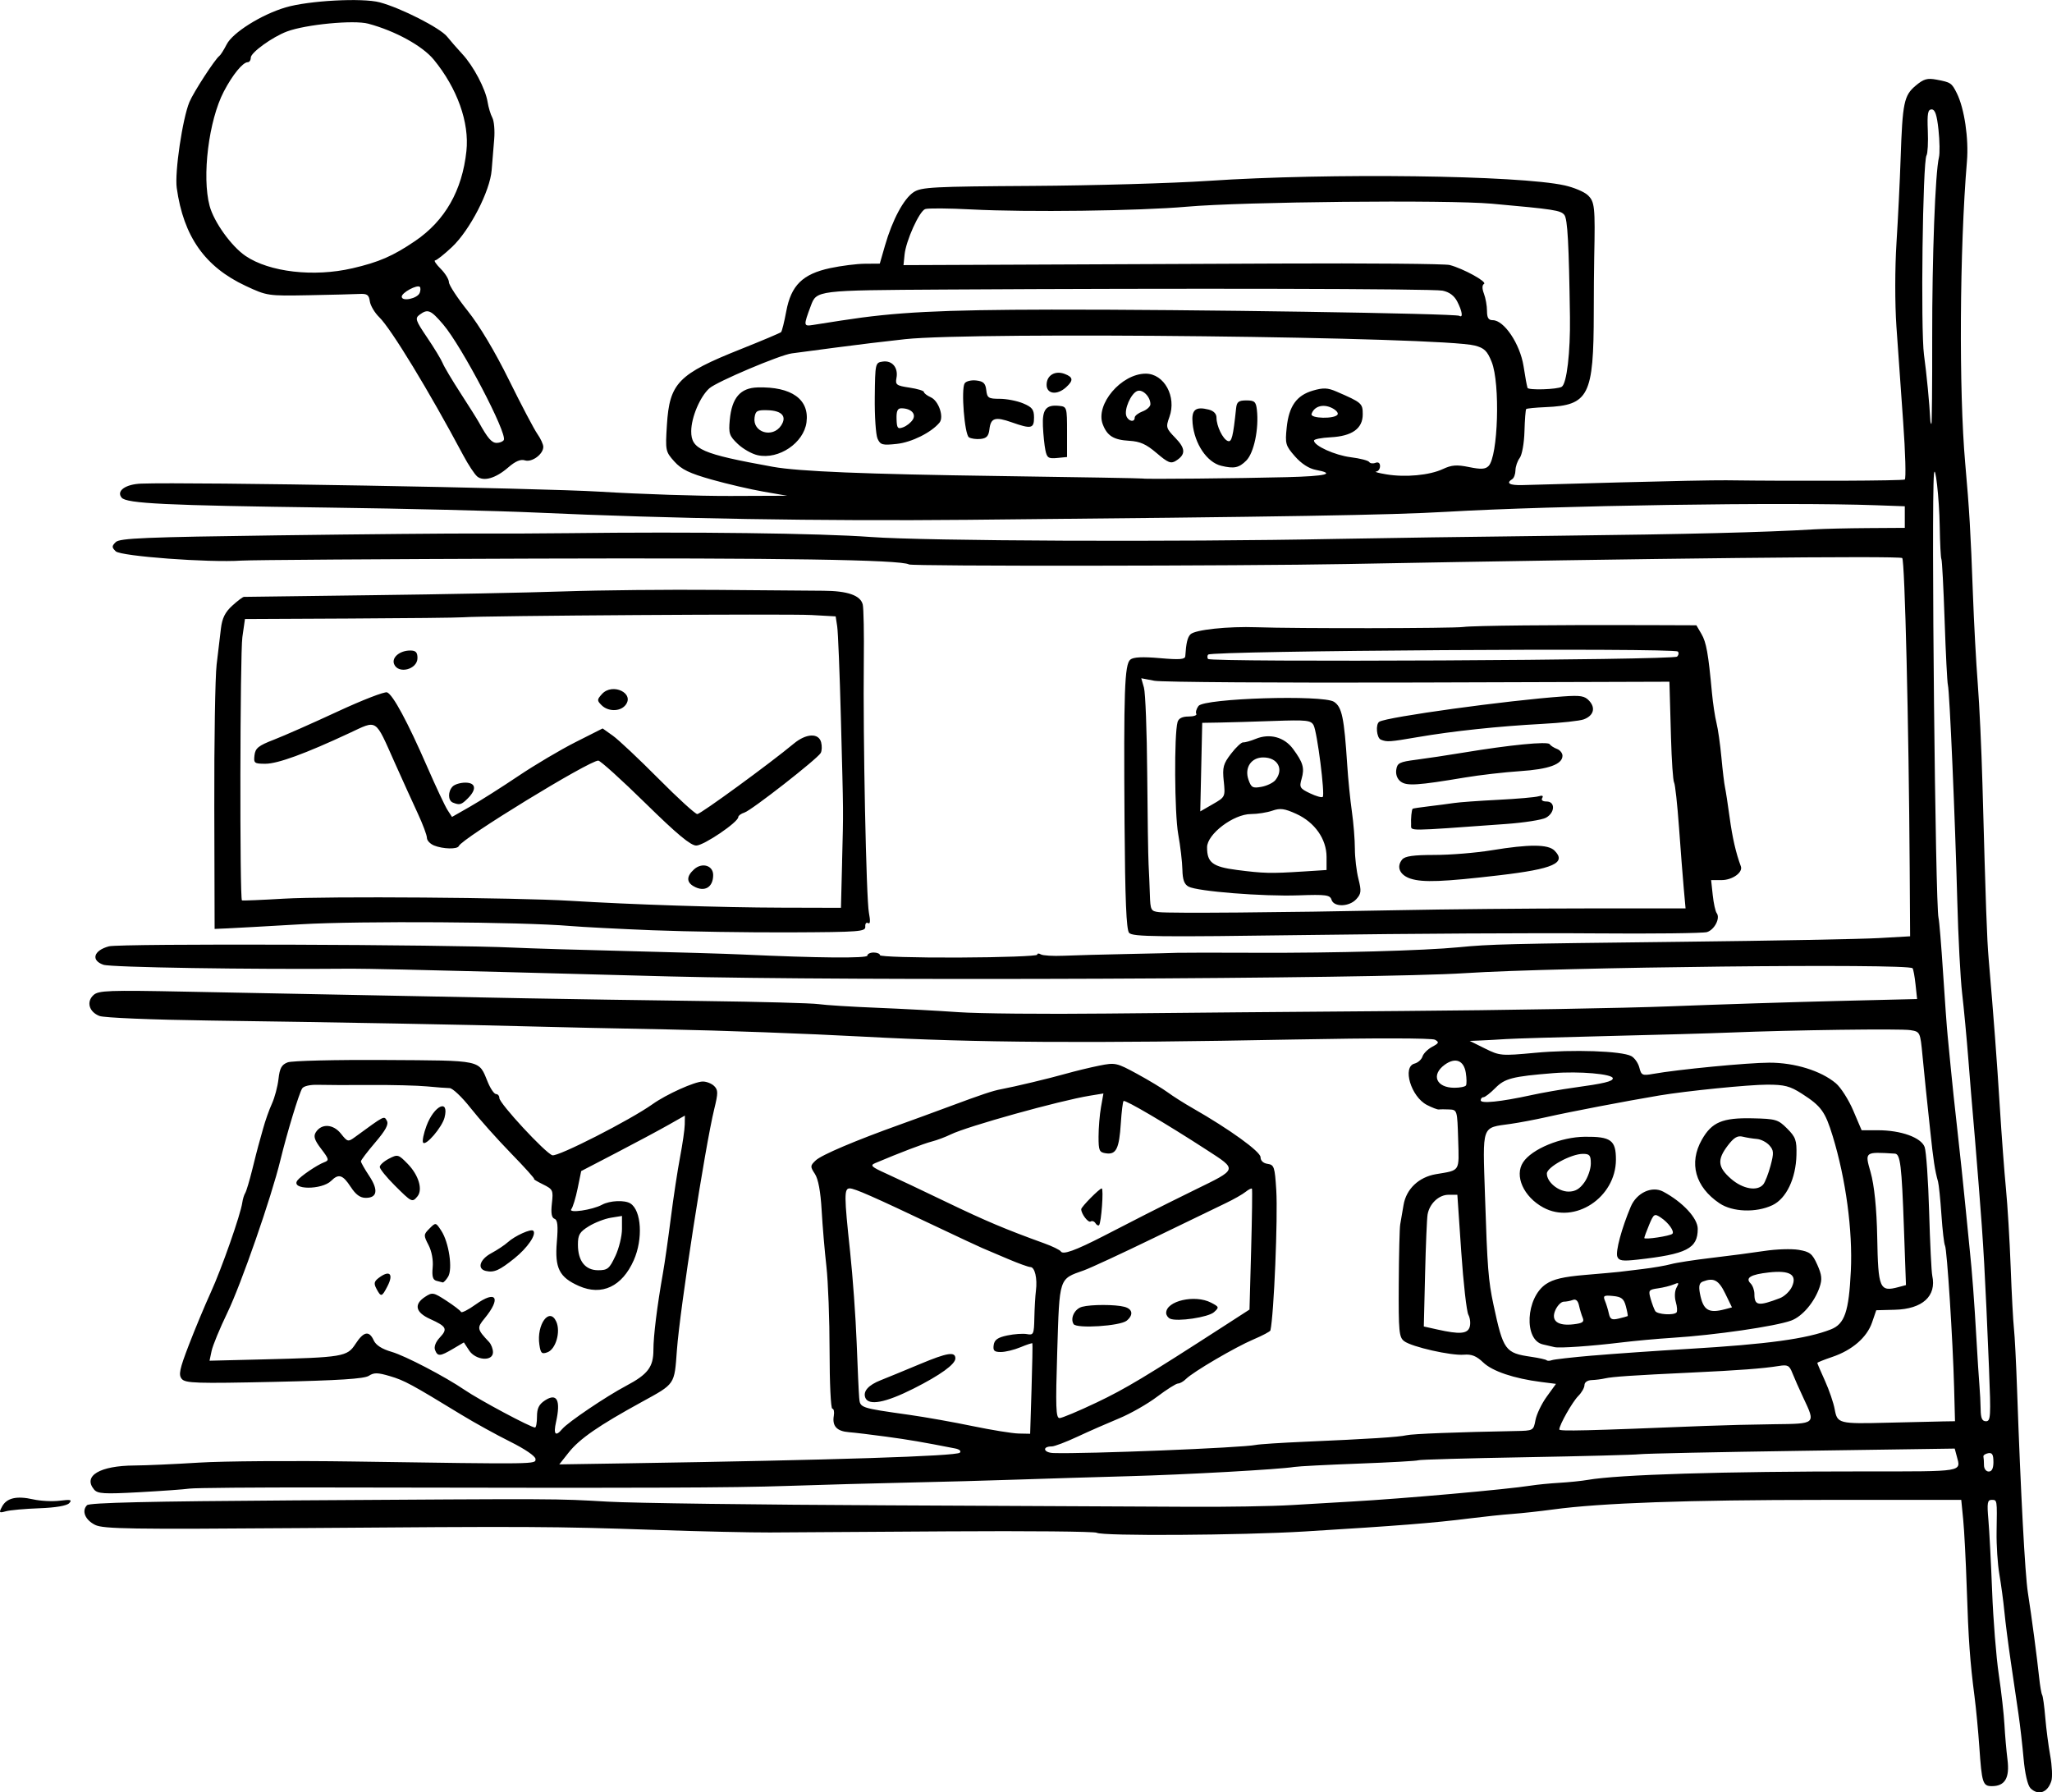 <?xml version="1.0" encoding="UTF-8" standalone="no"?>
<!-- Created with Inkscape (http://www.inkscape.org/) -->

<svg
   width="115.068mm"
   height="100.492mm"
   viewBox="0 0 115.068 100.492"
   version="1.1"
   id="svg859"
   inkscape:version="1.2.1 (9c6d41e, 2022-07-14)"
   sodipodi:docname="mem_right.svg"
   xmlns:inkscape="http://www.inkscape.org/namespaces/inkscape"
   xmlns:sodipodi="http://sodipodi.sourceforge.net/DTD/sodipodi-0.dtd"
   xmlns="http://www.w3.org/2000/svg"
   xmlns:svg="http://www.w3.org/2000/svg">
  <sodipodi:namedview
     id="namedview861"
     pagecolor="#505050"
     bordercolor="#ffffff"
     borderopacity="1"
     inkscape:showpageshadow="0"
     inkscape:pageopacity="0"
     inkscape:pagecheckerboard="1"
     inkscape:deskcolor="#505050"
     inkscape:document-units="mm"
     showgrid="false"
     inkscape:zoom="0.2102413"
     inkscape:cx="-461.37462"
     inkscape:cy="190.25757"
     inkscape:window-width="1440"
     inkscape:window-height="456"
     inkscape:window-x="0"
     inkscape:window-y="0"
     inkscape:window-maximized="0"
     inkscape:current-layer="layer1" />
  <defs
     id="defs856" />
  <g
     inkscape:label="Calque 1"
     inkscape:groupmode="layer"
     id="layer1"
     transform="translate(-46.919,-98.254)">
    <path
       style="fill:#000000;stroke-width:1"
       d="m 160.769,198.503 c -0.148,-0.148 -0.302,-0.82 -0.374,-1.632 -0.067,-0.759 -0.198,-1.896 -0.29,-2.526 -0.092,-0.631 -0.284,-1.94 -0.427,-2.91 -0.143,-0.97 -0.306,-2.24 -0.362,-2.822 -0.056,-0.582 -0.183,-1.522 -0.281,-2.089 -0.098,-0.567 -0.168,-1.639 -0.155,-2.381 0.031,-1.821 0.036,-1.791 -0.28,-1.791 -0.235,0 -0.263,0.174 -0.181,1.102 0.054,0.606 0.148,2.412 0.21,4.012 0.061,1.6 0.229,3.704 0.373,4.674 0.144,0.97 0.287,2.238 0.318,2.817 0.031,0.579 0.108,1.462 0.171,1.962 0.128,1.027 -0.142,1.484 -0.877,1.484 -0.509,0 -0.564,-0.172 -0.703,-2.205 -0.06,-0.873 -0.181,-2.143 -0.269,-2.822 -0.253,-1.956 -0.34,-3.161 -0.436,-6.085 -0.05,-1.504 -0.139,-3.23 -0.199,-3.836 l -0.109,-1.102 h -7.758 c -7.565,0 -12.451,0.173 -15.131,0.537 -0.728,0.099 -1.759,0.211 -2.293,0.251 -0.534,0.039 -1.605,0.152 -2.381,0.25 -2.01,0.255 -4.035,0.415 -9.26,0.733 -3.57,0.217 -11.345,0.265 -11.657,0.072 -0.117,-0.072 -3.872,-0.108 -8.344,-0.079 -4.473,0.028 -8.966,0.057 -9.984,0.063 -1.019,0.006 -3.916,-0.059 -6.438,-0.145 -5.732,-0.195 -6.899,-0.201 -20.108,-0.1 -9.241,0.071 -10.834,0.046 -11.287,-0.178 -0.565,-0.279 -0.775,-0.789 -0.457,-1.108 0.138,-0.138 3.54,-0.217 11.526,-0.268 15.243,-0.097 14.683,-0.1 17.68,0.071 1.455,0.083 8.52,0.175 15.699,0.206 7.179,0.03 14.759,0.067 16.845,0.081 2.086,0.014 4.705,-0.029 5.821,-0.097 1.116,-0.068 2.624,-0.156 3.351,-0.197 2.877,-0.161 8.702,-0.68 10.054,-0.895 0.34,-0.054 1.054,-0.124 1.587,-0.155 0.534,-0.031 1.248,-0.104 1.587,-0.163 1.734,-0.3 7.563,-0.478 15.566,-0.476 5.579,0.002 5.368,0.037 5.129,-0.855 l -0.114,-0.425 -8.571,0.125 c -4.714,0.069 -8.809,0.155 -9.1,0.191 -0.291,0.036 -3.177,0.112 -6.414,0.169 -3.237,0.057 -5.935,0.133 -5.997,0.17 -0.062,0.037 -1.563,0.121 -3.335,0.187 -1.773,0.066 -3.4,0.15 -3.616,0.187 -0.796,0.136 -6.133,0.435 -9.301,0.52 -1.795,0.049 -4.573,0.133 -6.174,0.188 -1.601,0.055 -4.379,0.131 -6.174,0.169 -1.795,0.038 -4.839,0.122 -6.765,0.187 -3.248,0.109 -7.347,0.122 -25.956,0.087 -3.881,-0.007 -7.294,0.022 -7.585,0.064 -0.291,0.043 -1.562,0.134 -2.825,0.203 -1.982,0.108 -2.328,0.087 -2.528,-0.155 -0.633,-0.763 0.329,-1.333 2.267,-1.344 0.631,-0.003 2.258,-0.076 3.616,-0.161 1.358,-0.085 5.248,-0.113 8.643,-0.063 10.475,0.155 10.231,0.159 10.231,-0.14 0,-0.155 -0.589,-0.558 -1.417,-0.97 -0.779,-0.388 -2.01,-1.067 -2.734,-1.509 -2.826,-1.724 -3.199,-1.926 -4.008,-2.166 -0.691,-0.205 -0.898,-0.208 -1.189,-0.019 -0.257,0.168 -1.693,0.259 -5.307,0.339 -4.358,0.096 -4.981,0.076 -5.182,-0.166 -0.191,-0.23 -0.125,-0.543 0.399,-1.905 0.345,-0.897 0.899,-2.225 1.232,-2.953 0.604,-1.32 1.67,-4.359 1.763,-5.027 0.027,-0.194 0.101,-0.436 0.165,-0.537 0.063,-0.101 0.242,-0.697 0.396,-1.323 0.155,-0.626 0.305,-1.218 0.335,-1.315 0.03,-0.097 0.151,-0.534 0.27,-0.97 0.119,-0.437 0.342,-1.068 0.497,-1.404 0.154,-0.336 0.319,-0.957 0.367,-1.381 0.069,-0.612 0.175,-0.804 0.516,-0.934 0.236,-0.09 2.686,-0.149 5.444,-0.132 5.553,0.034 5.253,-0.03 5.781,1.249 0.15,0.364 0.357,0.661 0.459,0.661 0.102,0 0.185,0.1 0.185,0.223 0,0.302 2.576,3.083 2.972,3.209 0.306,0.097 4.37,-1.976 5.62,-2.866 0.776,-0.553 2.361,-1.267 2.816,-1.269 0.211,-8.8e-4 0.499,0.113 0.64,0.254 0.223,0.223 0.223,0.389 0.005,1.279 -0.52,2.12 -1.927,11.203 -2.097,13.534 -0.142,1.95 -0.085,1.866 -1.969,2.899 -2.423,1.328 -3.491,2.067 -4.1,2.836 l -0.526,0.665 3.831,-0.06 c 11.48,-0.18 18.432,-0.402 18.629,-0.596 0.092,-0.09 -0.019,-0.19 -0.265,-0.238 -1.869,-0.365 -2.55,-0.482 -3.862,-0.661 -0.825,-0.112 -1.767,-0.226 -2.095,-0.251 -0.676,-0.053 -0.943,-0.344 -0.844,-0.921 0.037,-0.218 -5.3e-4,-0.397 -0.084,-0.397 -0.084,0 -0.153,-1.449 -0.153,-3.219 -8.8e-4,-1.77 -0.081,-3.912 -0.178,-4.759 -0.097,-0.847 -0.217,-2.262 -0.267,-3.144 -0.06,-1.055 -0.189,-1.754 -0.379,-2.043 -0.27,-0.412 -0.267,-0.459 0.048,-0.757 0.326,-0.307 2.21,-1.108 4.746,-2.016 0.679,-0.243 1.909,-0.693 2.734,-1 1.813,-0.675 2.446,-0.887 2.91,-0.973 0.771,-0.144 2.698,-0.604 3.616,-0.864 0.534,-0.151 1.387,-0.358 1.897,-0.46 0.893,-0.179 0.97,-0.162 2.117,0.462 0.654,0.356 1.428,0.823 1.719,1.038 0.291,0.215 0.926,0.618 1.411,0.894 2.052,1.172 3.792,2.429 3.792,2.739 0,0.197 0.152,0.341 0.397,0.376 0.365,0.052 0.404,0.17 0.485,1.467 0.096,1.535 -0.132,7.01 -0.328,7.872 -0.014,0.061 -0.442,0.288 -0.951,0.504 -1.024,0.435 -3.385,1.819 -3.783,2.217 -0.14,0.14 -0.341,0.255 -0.447,0.255 -0.106,0 -0.633,0.333 -1.173,0.741 -0.54,0.407 -1.499,0.954 -2.133,1.215 -0.633,0.261 -1.681,0.721 -2.327,1.023 -0.646,0.302 -1.296,0.549 -1.445,0.549 -0.562,0 -0.471,0.353 0.096,0.371 1.825,0.058 10.584,-0.293 11.343,-0.455 0.194,-0.041 1.424,-0.121 2.734,-0.178 3.594,-0.155 5.305,-0.264 5.715,-0.364 0.322,-0.079 2.855,-0.177 6.128,-0.237 0.986,-0.018 0.996,-0.024 1.107,-0.615 0.062,-0.328 0.345,-0.919 0.631,-1.313 l 0.519,-0.716 -0.832,-0.106 c -1.525,-0.194 -2.734,-0.602 -3.249,-1.095 -0.378,-0.362 -0.652,-0.472 -1.081,-0.435 -0.72,0.062 -2.921,-0.436 -3.35,-0.758 -0.29,-0.218 -0.32,-0.531 -0.305,-3.223 0.009,-1.64 0.046,-3.135 0.081,-3.322 0.035,-0.188 0.119,-0.677 0.187,-1.088 0.149,-0.898 0.853,-1.568 1.819,-1.731 1.375,-0.232 1.299,-0.112 1.244,-1.947 -0.049,-1.639 -0.055,-1.661 -0.495,-1.682 -0.245,-0.011 -0.507,-0.011 -0.583,0.002 -0.076,0.013 -0.38,-0.102 -0.675,-0.255 -0.893,-0.462 -1.392,-2.136 -0.692,-2.319 0.191,-0.05 0.391,-0.228 0.444,-0.396 0.053,-0.168 0.297,-0.413 0.542,-0.543 0.383,-0.205 0.405,-0.26 0.16,-0.398 -0.169,-0.095 -3.387,-0.1 -7.9,-0.013 -11.57,0.223 -17.807,0.182 -24.107,-0.158 -3.153,-0.17 -8.114,-0.353 -11.024,-0.407 -2.91,-0.054 -6.324,-0.128 -7.585,-0.165 -3.185,-0.092 -11.262,-0.241 -18.08,-0.333 -3.242,-0.044 -5.933,-0.155 -6.194,-0.256 -0.587,-0.227 -0.749,-0.799 -0.332,-1.176 0.28,-0.253 0.857,-0.274 5.14,-0.188 5.713,0.115 13.239,0.262 19.113,0.373 2.328,0.044 6.813,0.113 9.966,0.153 3.153,0.04 6.05,0.118 6.438,0.174 0.388,0.056 1.856,0.148 3.263,0.204 1.407,0.057 3.47,0.168 4.586,0.247 1.116,0.079 4.846,0.114 8.29,0.077 3.444,-0.036 10.905,-0.101 16.581,-0.143 5.675,-0.042 12.462,-0.161 15.081,-0.264 2.619,-0.103 6.796,-0.236 9.281,-0.297 l 4.518,-0.11 -0.088,-0.819 c -0.048,-0.45 -0.124,-0.858 -0.167,-0.907 -0.251,-0.279 -19.913,-0.064 -25.097,0.275 -4.945,0.323 -34.615,0.445 -44.626,0.183 -1.31,-0.034 -5.596,-0.148 -9.525,-0.253 -3.929,-0.105 -7.66,-0.186 -8.29,-0.181 -5.687,0.051 -13.491,-0.073 -13.913,-0.22 -0.714,-0.249 -0.549,-0.803 0.309,-1.033 0.611,-0.165 18.971,-0.106 22.688,0.072 0.873,0.042 3.77,0.13 6.438,0.195 2.668,0.065 5.525,0.15 6.35,0.189 4.279,0.199 7.056,0.224 7.056,0.064 0,-0.095 0.159,-0.173 0.353,-0.173 0.194,0 0.353,0.068 0.353,0.15 0,0.083 1.984,0.142 4.409,0.132 2.425,-0.01 4.41,-0.082 4.41,-0.16 1.8e-4,-0.079 0.091,-0.087 0.201,-0.018 0.111,0.068 0.686,0.103 1.279,0.077 0.593,-0.026 2.189,-0.07 3.547,-0.097 1.358,-0.027 2.628,-0.058 2.822,-0.068 0.194,-0.01 2.218,-0.011 4.498,-0.002 4.344,0.017 9.344,-0.12 11.289,-0.309 1.779,-0.173 2.639,-0.194 12.524,-0.307 5.093,-0.058 10.054,-0.151 11.024,-0.207 l 1.764,-0.1 -0.024,-3.823 c -0.051,-8.041 -0.273,-17.235 -0.419,-17.385 -0.133,-0.137 -14.088,0.013 -31.13,0.334 -6.013,0.113 -24.394,0.131 -24.568,0.023 -0.426,-0.263 -7.277,-0.371 -20.941,-0.328 -8.537,0.027 -15.959,0.077 -16.492,0.113 -1.835,0.123 -6.768,-0.243 -7.049,-0.522 -0.227,-0.225 -0.227,-0.288 0.002,-0.516 0.219,-0.219 1.657,-0.279 9.078,-0.378 4.85,-0.065 9.889,-0.111 11.199,-0.103 1.31,0.008 3.612,-9e-5 5.115,-0.019 6.897,-0.086 14.112,0.005 16.933,0.213 3.11,0.229 17.057,0.288 26.106,0.109 2.377,-0.047 7.973,-0.127 12.435,-0.178 7.303,-0.084 11.563,-0.19 14.376,-0.358 0.534,-0.032 1.895,-0.064 3.025,-0.071 l 2.055,-0.013 v -0.605 -0.605 l -1.614,-0.058 c -5.103,-0.182 -17.991,0.015 -24.104,0.369 -3.143,0.182 -8.88,0.278 -26.811,0.448 -8.263,0.078 -16.666,-0.063 -24.253,-0.407 -2.134,-0.097 -7.373,-0.223 -11.642,-0.279 -9.108,-0.121 -11.295,-0.226 -11.569,-0.557 -0.312,-0.375 0.216,-0.754 1.097,-0.786 2.717,-0.1 22.316,0.244 25.73,0.452 2.28,0.139 5.574,0.247 7.32,0.24 l 3.175,-0.012 -1.323,-0.229 c -0.728,-0.126 -2.037,-0.431 -2.91,-0.677 -1.254,-0.354 -1.694,-0.568 -2.096,-1.016 -0.494,-0.552 -0.506,-0.608 -0.416,-2.043 0.147,-2.361 0.631,-2.857 4.156,-4.261 1.186,-0.473 2.198,-0.9 2.247,-0.949 0.049,-0.049 0.18,-0.574 0.29,-1.166 0.271,-1.455 0.917,-2.091 2.46,-2.422 0.616,-0.132 1.494,-0.243 1.952,-0.246 l 0.833,-0.006 0.292,-1.014 c 0.415,-1.442 1.054,-2.633 1.608,-2.995 0.429,-0.281 1.081,-0.315 6.657,-0.349 3.4,-0.02 7.848,-0.148 9.886,-0.284 6.758,-0.452 17.417,-0.315 19.969,0.257 0.508,0.114 1.085,0.356 1.281,0.539 0.399,0.371 0.428,0.648 0.369,3.494 -0.013,0.631 -0.024,2.02 -0.025,3.087 -0.004,4.677 -0.274,5.21 -2.694,5.311 -0.567,0.024 -1.06,0.072 -1.095,0.108 -0.035,0.035 -0.079,0.597 -0.097,1.249 -0.018,0.66 -0.136,1.32 -0.266,1.492 -0.128,0.169 -0.236,0.481 -0.239,0.694 -0.003,0.213 -0.085,0.436 -0.182,0.495 -0.367,0.227 -0.151,0.352 0.573,0.333 0.412,-0.011 2.893,-0.079 5.512,-0.152 2.619,-0.072 5.278,-0.125 5.909,-0.117 4.091,0.053 9.905,0.028 10.019,-0.043 0.075,-0.046 0.035,-1.499 -0.09,-3.228 -0.124,-1.729 -0.295,-4.143 -0.379,-5.364 -0.087,-1.265 -0.085,-3.275 0.004,-4.674 0.086,-1.35 0.191,-3.486 0.233,-4.747 0.105,-3.117 0.188,-3.519 0.84,-4.068 0.451,-0.38 0.652,-0.438 1.174,-0.34 0.797,0.149 0.85,0.185 1.136,0.759 0.424,0.849 0.675,2.543 0.568,3.825 -0.412,4.899 -0.457,12.89 -0.096,16.933 0.231,2.589 0.306,3.865 0.431,7.32 0.058,1.601 0.18,3.863 0.272,5.027 0.092,1.164 0.21,3.704 0.263,5.644 0.19,6.926 0.251,8.658 0.348,9.79 0.287,3.354 0.462,5.669 0.625,8.29 0.1,1.601 0.254,3.664 0.344,4.586 0.09,0.922 0.21,2.906 0.266,4.41 0.056,1.504 0.139,3.052 0.183,3.44 0.044,0.388 0.124,1.936 0.176,3.44 0.204,5.81 0.445,10.338 0.605,11.365 0.211,1.35 0.513,3.631 0.631,4.753 0.05,0.473 0.126,0.918 0.17,0.989 0.044,0.071 0.122,0.637 0.174,1.257 0.052,0.62 0.177,1.588 0.279,2.15 0.102,0.562 0.13,1.197 0.064,1.411 -0.207,0.664 -0.739,0.845 -1.182,0.402 z m -2.067,-18.282 c 0,-0.413 -0.071,-0.528 -0.296,-0.485 -0.163,0.031 -0.282,0.117 -0.265,0.189 0.017,0.073 0.032,0.291 0.032,0.485 0,0.196 0.118,0.353 0.265,0.353 0.178,0 0.265,-0.178 0.265,-0.542 z m -80.251,-1.847 c 0.309,-0.372 2.462,-1.827 3.577,-2.416 1.22,-0.645 1.532,-1.055 1.532,-2.016 0,-0.786 0.207,-2.454 0.536,-4.316 0.097,-0.547 0.295,-1.936 0.441,-3.087 0.146,-1.151 0.38,-2.688 0.519,-3.415 0.139,-0.728 0.257,-1.547 0.261,-1.821 l 0.007,-0.498 -0.926,0.525 c -0.509,0.289 -1.817,0.989 -2.907,1.556 l -1.981,1.03 -0.199,0.971 c -0.109,0.534 -0.269,1.057 -0.354,1.163 -0.2,0.248 1.176,0.05 1.725,-0.248 0.433,-0.235 1.271,-0.272 1.588,-0.07 0.62,0.394 0.715,1.991 0.189,3.181 -0.653,1.477 -1.791,2.013 -3.073,1.447 -1.106,-0.488 -1.365,-1.002 -1.242,-2.466 0.077,-0.916 0.045,-1.235 -0.131,-1.302 -0.164,-0.063 -0.207,-0.32 -0.146,-0.865 0.083,-0.738 0.059,-0.79 -0.505,-1.068 -0.326,-0.161 -0.546,-0.294 -0.49,-0.296 0.057,-0.002 -0.527,-0.651 -1.298,-1.443 -0.77,-0.791 -1.792,-1.937 -2.271,-2.546 -0.479,-0.609 -1.006,-1.109 -1.172,-1.11 -0.166,-0.001 -0.738,-0.045 -1.272,-0.096 -0.534,-0.051 -1.962,-0.087 -3.175,-0.079 -1.213,0.008 -2.536,0.004 -2.94,-0.009 -0.431,-0.014 -0.795,0.069 -0.88,0.202 -0.178,0.279 -0.845,2.475 -1.221,4.019 -0.51,2.096 -2.196,6.945 -2.973,8.555 -0.422,0.873 -0.82,1.836 -0.884,2.14 l -0.117,0.553 2.964,-0.073 c 4.525,-0.112 4.756,-0.151 5.22,-0.867 0.456,-0.704 0.766,-0.765 1.023,-0.2 0.123,0.27 0.462,0.486 1.01,0.645 0.752,0.217 3.001,1.391 4.089,2.134 0.835,0.57 3.713,2.107 3.946,2.107 0.061,0 0.11,-0.276 0.11,-0.613 0,-0.462 0.11,-0.686 0.446,-0.906 0.676,-0.443 0.896,-0.013 0.622,1.21 -0.157,0.698 -0.027,0.842 0.349,0.389 z m -5.228,-4.406 -0.292,-0.445 -0.605,0.357 c -0.733,0.433 -0.867,0.441 -1.012,0.065 -0.068,-0.177 0.036,-0.45 0.264,-0.692 0.457,-0.486 0.385,-0.625 -0.534,-1.04 -0.827,-0.373 -0.931,-0.824 -0.287,-1.246 0.404,-0.265 0.469,-0.253 1.191,0.216 0.42,0.273 0.79,0.556 0.822,0.629 0.032,0.073 0.403,-0.114 0.823,-0.416 1.159,-0.832 1.449,-0.37 0.494,0.788 -0.433,0.525 -0.419,0.6 0.256,1.315 0.121,0.129 0.22,0.387 0.22,0.574 0,0.537 -0.971,0.462 -1.342,-0.105 z m 3.942,-0.316 c -0.167,-1.137 0.563,-2.137 0.947,-1.296 0.257,0.565 -0.024,1.545 -0.492,1.719 -0.321,0.119 -0.383,0.061 -0.454,-0.422 z m -9.134,-3.134 c -0.16,-0.298 -0.136,-0.413 0.126,-0.612 0.611,-0.463 0.851,-0.231 0.487,0.472 -0.313,0.605 -0.359,0.615 -0.614,0.14 z m 3.355,-0.452 c -0.197,-0.053 -0.251,-0.254 -0.204,-0.75 0.039,-0.407 -0.054,-0.907 -0.233,-1.252 -0.285,-0.55 -0.282,-0.59 0.054,-0.926 0.351,-0.351 0.352,-0.35 0.662,0.123 0.43,0.657 0.65,2.15 0.38,2.582 -0.116,0.185 -0.251,0.328 -0.3,0.317 -0.049,-0.011 -0.211,-0.053 -0.359,-0.093 z m 2.782,-0.549 c -0.51,-0.113 -0.349,-0.646 0.301,-0.996 0.335,-0.18 0.752,-0.457 0.926,-0.615 0.399,-0.361 1.302,-0.769 1.427,-0.644 0.198,0.198 -0.318,0.955 -1.051,1.544 -0.847,0.68 -1.145,0.813 -1.602,0.711 z m -5.115,-4.796 c -0.461,-0.46 -0.838,-0.926 -0.838,-1.035 0,-0.11 0.231,-0.318 0.512,-0.464 0.493,-0.255 0.532,-0.245 1.05,0.285 0.619,0.633 0.864,1.45 0.549,1.83 -0.29,0.35 -0.319,0.336 -1.273,-0.616 z m -2.468,0.082 c -0.441,-0.68 -0.678,-0.755 -1.09,-0.344 -0.526,0.526 -2.279,0.513 -1.903,-0.013 0.169,-0.236 1.109,-0.876 1.502,-1.022 0.293,-0.109 0.279,-0.171 -0.165,-0.754 -0.375,-0.491 -0.443,-0.701 -0.301,-0.928 0.316,-0.504 0.974,-0.47 1.406,0.072 0.376,0.472 0.402,0.478 0.8,0.188 1.679,-1.225 1.618,-1.194 1.779,-0.907 0.112,0.2 -0.064,0.527 -0.651,1.215 -0.442,0.518 -0.804,0.994 -0.804,1.059 0,0.064 0.208,0.431 0.462,0.814 0.526,0.794 0.458,1.235 -0.19,1.235 -0.314,0 -0.562,-0.18 -0.843,-0.615 z m 4.058,-2.487 c -0.054,-0.089 0.033,-0.51 0.192,-0.936 0.43,-1.149 1.283,-1.542 1.013,-0.466 -0.137,0.545 -1.068,1.629 -1.205,1.403 z m 34.121,13.818 c 0.043,-1.382 0.064,-2.534 0.047,-2.56 -0.017,-0.025 -0.318,0.074 -0.669,0.22 -0.351,0.147 -0.845,0.267 -1.098,0.267 -0.373,0 -0.448,-0.073 -0.403,-0.39 0.043,-0.296 0.226,-0.425 0.762,-0.538 0.388,-0.082 0.884,-0.116 1.102,-0.076 0.371,0.068 0.398,0.009 0.417,-0.917 0.011,-0.544 0.051,-1.228 0.088,-1.519 0.088,-0.683 -0.062,-1.323 -0.31,-1.323 -0.107,0 -0.681,-0.207 -1.275,-0.461 -0.594,-0.253 -1.239,-0.527 -1.433,-0.609 -0.194,-0.082 -1.385,-0.638 -2.646,-1.237 -3.475,-1.65 -4.507,-2.104 -4.779,-2.104 -0.317,0 -0.315,0.399 0.023,3.553 0.149,1.393 0.314,3.683 0.367,5.09 0.053,1.407 0.116,2.794 0.141,3.082 0.051,0.588 0.014,0.576 2.837,0.976 0.873,0.124 2.461,0.406 3.528,0.628 1.067,0.221 2.229,0.409 2.582,0.416 l 0.641,0.013 z m -9.323,0.483 c -0.136,-0.354 0.175,-0.704 0.869,-0.976 0.312,-0.122 1.304,-0.531 2.205,-0.907 1.526,-0.638 1.978,-0.71 1.978,-0.315 0,0.327 -0.84,0.934 -2.334,1.688 -1.591,0.803 -2.538,0.981 -2.719,0.511 z m 47.121,1.588 c 0.97,-0.039 2.697,-0.082 3.836,-0.095 2.368,-0.027 2.341,-0.003 1.649,-1.473 -0.233,-0.495 -0.511,-1.121 -0.617,-1.393 -0.17,-0.433 -0.264,-0.482 -0.767,-0.399 -0.856,0.14 -2.244,0.245 -4.895,0.369 -3.263,0.153 -4.436,0.232 -4.851,0.327 -0.194,0.045 -0.531,0.087 -0.75,0.095 -0.229,0.008 -0.397,0.125 -0.397,0.278 0,0.146 -0.155,0.42 -0.345,0.61 -0.332,0.332 -1.066,1.626 -1.066,1.88 0,0.109 1.48,0.073 8.202,-0.199 z m 13.167,-0.25 0.819,-0.013 -0.05,-1.896 c -0.071,-2.654 -0.4,-7.771 -0.511,-7.951 -0.051,-0.083 -0.141,-0.858 -0.2,-1.722 -0.059,-0.864 -0.145,-1.704 -0.191,-1.866 -0.177,-0.623 -0.261,-1.175 -0.44,-2.88 -0.102,-0.97 -0.211,-2.002 -0.243,-2.293 -0.032,-0.291 -0.116,-1.137 -0.187,-1.88 -0.128,-1.34 -0.134,-1.351 -0.678,-1.44 -0.547,-0.089 -6.64,-0.007 -10.162,0.137 -1.019,0.042 -4.075,0.129 -6.791,0.193 -2.716,0.065 -5.296,0.141 -5.733,0.171 -0.437,0.029 -1.072,0.065 -1.411,0.078 l -0.617,0.025 0.856,0.425 c 0.83,0.412 0.916,0.419 2.815,0.242 2.115,-0.197 4.852,-0.104 5.391,0.185 0.184,0.099 0.387,0.389 0.452,0.646 0.108,0.43 0.17,0.458 0.77,0.351 1.397,-0.249 5.302,-0.626 6.511,-0.629 1.427,-0.004 2.901,0.452 3.737,1.155 0.278,0.234 0.717,0.922 0.976,1.53 l 0.47,1.104 h 0.918 c 1.285,0 2.412,0.404 2.614,0.937 0.089,0.235 0.203,1.867 0.253,3.626 0.05,1.759 0.129,3.377 0.176,3.595 0.248,1.142 -0.549,1.867 -2.097,1.907 l -1.044,0.027 -0.236,0.687 c -0.288,0.838 -1.114,1.553 -2.232,1.931 -0.461,0.156 -0.838,0.307 -0.838,0.336 0,0.029 0.193,0.479 0.429,1 0.236,0.521 0.482,1.241 0.547,1.599 0.146,0.803 0.227,0.824 2.993,0.752 1.164,-0.03 2.485,-0.061 2.936,-0.068 z m 2.73,-2.879 c -0.229,-5.528 -0.308,-6.951 -0.581,-10.363 -0.151,-1.892 -0.302,-3.717 -0.335,-4.057 -0.033,-0.34 -0.14,-1.649 -0.239,-2.91 -0.099,-1.261 -0.259,-2.968 -0.356,-3.792 -0.097,-0.825 -0.22,-3.166 -0.273,-5.203 -0.121,-4.603 -0.43,-11.728 -0.525,-12.083 -0.039,-0.146 -0.122,-1.77 -0.184,-3.611 -0.063,-1.841 -0.144,-3.395 -0.181,-3.455 -0.037,-0.059 -0.079,-0.895 -0.095,-1.857 -0.024,-1.531 -0.258,-3.621 -0.323,-2.895 -0.155,1.71 0.078,24.217 0.257,24.871 0.04,0.146 0.155,1.535 0.255,3.087 0.1,1.552 0.216,3.14 0.257,3.528 0.041,0.388 0.122,1.221 0.18,1.852 0.058,0.631 0.223,2.178 0.366,3.44 0.143,1.261 0.34,3.126 0.438,4.145 0.098,1.019 0.212,2.17 0.254,2.558 0.13,1.213 0.259,2.925 0.372,4.939 0.06,1.067 0.137,2.258 0.17,2.646 0.034,0.388 0.065,1.003 0.07,1.367 0.007,0.493 0.083,0.661 0.299,0.661 0.263,0 0.279,-0.274 0.172,-2.866 z m -50.056,1.822 c 1.645,-0.784 2.72,-1.43 7.218,-4.335 l 1.365,-0.882 0.092,-3.351 c 0.051,-1.843 0.071,-3.384 0.045,-3.424 -0.026,-0.04 -0.186,0.04 -0.356,0.176 -0.17,0.137 -0.667,0.419 -1.104,0.628 -0.437,0.209 -2.262,1.091 -4.057,1.962 -1.795,0.871 -3.552,1.685 -3.905,1.81 -1.414,0.5 -1.366,0.355 -1.496,4.536 -0.098,3.143 -0.077,3.748 0.129,3.748 0.135,0 1.066,-0.391 2.068,-0.868 z m -1.282,-4.403 c -0.202,-0.327 0.059,-0.856 0.478,-0.969 0.506,-0.136 1.867,-0.135 2.375,0.002 0.46,0.123 0.514,0.454 0.126,0.776 -0.363,0.301 -2.815,0.458 -2.98,0.191 z m 5.412,-0.303 c -0.121,-0.054 -0.22,-0.199 -0.22,-0.321 0,-0.677 1.612,-1.047 2.516,-0.578 0.457,0.237 0.465,0.263 0.165,0.534 -0.319,0.289 -2.056,0.547 -2.461,0.366 z m 23.708,2.068 c 1.149,-0.099 3.558,-0.267 5.352,-0.373 4.44,-0.263 6.638,-0.563 7.99,-1.092 0.779,-0.305 1.013,-0.989 1.124,-3.283 0.109,-2.252 -0.281,-5.151 -1.017,-7.554 -0.424,-1.383 -0.644,-1.685 -1.738,-2.386 -0.659,-0.422 -0.969,-0.502 -1.94,-0.501 -1.034,0.001 -4.528,0.352 -6.047,0.607 -1.894,0.318 -4.989,0.911 -6.31,1.209 -0.631,0.142 -1.543,0.315 -2.028,0.384 -1.653,0.235 -1.566,-0.01 -1.435,4.035 0.131,4.041 0.187,4.755 0.477,6.11 0.547,2.554 0.653,2.702 2.104,2.913 0.437,0.064 0.829,0.151 0.873,0.194 0.043,0.043 0.175,0.042 0.292,-0.003 0.117,-0.045 1.153,-0.163 2.302,-0.261 z m -2.144,-0.471 c -0.097,-0.026 -0.392,-0.095 -0.655,-0.153 -1.084,-0.239 -0.966,-2.619 0.169,-3.383 0.414,-0.279 0.98,-0.411 2.198,-0.514 0.902,-0.076 1.759,-0.153 1.905,-0.171 0.146,-0.018 0.741,-0.09 1.323,-0.16 0.582,-0.07 1.296,-0.193 1.587,-0.274 0.291,-0.081 1.323,-0.239 2.293,-0.353 0.97,-0.113 2.299,-0.288 2.953,-0.388 0.654,-0.1 1.515,-0.127 1.913,-0.06 0.629,0.106 0.765,0.215 1.042,0.833 0.256,0.572 0.281,0.819 0.13,1.26 -0.289,0.844 -0.973,1.647 -1.595,1.873 -0.891,0.324 -4.28,0.816 -6.648,0.965 -0.825,0.052 -2.134,0.171 -2.91,0.266 -1.65,0.201 -3.453,0.326 -3.704,0.258 z m 1.576,-1.643 c -0.067,-0.158 -0.161,-0.471 -0.21,-0.695 -0.058,-0.266 -0.177,-0.373 -0.345,-0.309 -0.141,0.054 -0.371,0.098 -0.51,0.098 -0.14,0 -0.348,0.207 -0.464,0.46 -0.275,0.604 0.111,0.913 1.009,0.808 0.512,-0.06 0.616,-0.133 0.519,-0.363 z m 2.519,-0.101 c 0.021,-0.015 -0.024,-0.262 -0.1,-0.548 -0.113,-0.426 -0.245,-0.531 -0.724,-0.577 -0.508,-0.05 -0.568,-0.015 -0.451,0.265 0.074,0.177 0.173,0.499 0.22,0.717 0.071,0.326 0.167,0.376 0.551,0.284 0.256,-0.061 0.482,-0.124 0.503,-0.139 z m 2.738,-0.2 c 0.056,-0.056 0.039,-0.32 -0.038,-0.588 -0.081,-0.282 -0.064,-0.622 0.041,-0.809 0.154,-0.275 0.132,-0.301 -0.153,-0.179 -0.183,0.079 -0.583,0.179 -0.889,0.222 -0.519,0.073 -0.546,0.112 -0.411,0.585 0.08,0.278 0.196,0.588 0.258,0.688 0.119,0.192 1.02,0.253 1.193,0.081 z m 2.725,-0.183 0.386,-0.104 -0.377,-0.776 c -0.368,-0.758 -0.645,-0.906 -1.255,-0.672 -0.199,0.076 -0.243,0.253 -0.166,0.661 0.18,0.951 0.479,1.14 1.412,0.89 z m 3.075,-0.621 c 0.254,-0.097 0.558,-0.386 0.675,-0.642 0.306,-0.672 -0.109,-0.93 -1.288,-0.8 -1.03,0.114 -1.346,0.304 -1.03,0.619 0.116,0.116 0.212,0.381 0.212,0.588 0,0.664 0.216,0.699 1.432,0.235 z m -9.118,-2.327 c -0.109,-0.285 0.243,-1.593 0.754,-2.803 0.33,-0.781 1.191,-1.178 1.821,-0.841 1.095,0.586 1.935,1.491 1.935,2.086 0,1.105 -0.616,1.418 -3.392,1.727 -0.832,0.093 -1.03,0.063 -1.119,-0.17 z m 3.087,-1.282 c 0.132,-0.132 -0.219,-0.625 -0.649,-0.91 -0.356,-0.236 -0.394,-0.213 -0.652,0.403 -0.15,0.36 -0.273,0.695 -0.273,0.744 0,0.107 1.448,-0.111 1.575,-0.237 z m -7.237,-1.472 c -1.107,-0.602 -1.632,-1.776 -1.134,-2.536 0.488,-0.745 2.116,-1.419 3.461,-1.432 1.467,-0.015 1.748,0.194 1.745,1.289 -0.008,2.119 -2.312,3.636 -4.072,2.679 z m 2.299,-1.405 c 0.201,-0.282 0.365,-0.758 0.365,-1.058 0,-0.465 -0.065,-0.546 -0.443,-0.546 -0.66,0 -2.016,0.739 -2.022,1.102 -0.007,0.474 0.642,1.014 1.218,1.014 0.37,0 0.621,-0.146 0.882,-0.512 z m 7.583,1.17 c -1.364,-0.919 -1.735,-2.255 -0.992,-3.568 0.558,-0.985 1.155,-1.237 2.844,-1.199 1.306,0.029 1.433,0.067 1.94,0.575 0.478,0.479 0.54,0.655 0.521,1.478 -0.031,1.324 -0.569,2.449 -1.348,2.818 -0.912,0.433 -2.237,0.386 -2.965,-0.105 z m 2.452,-1.061 c 0.104,-0.125 0.288,-0.598 0.409,-1.05 0.192,-0.719 0.183,-0.864 -0.072,-1.146 -0.161,-0.177 -0.474,-0.336 -0.696,-0.353 -0.222,-0.017 -0.578,-0.074 -0.791,-0.127 -0.294,-0.074 -0.496,0.046 -0.838,0.494 -0.607,0.795 -0.568,1.212 0.173,1.862 0.66,0.579 1.48,0.724 1.815,0.32 z m -16.464,7.995 c 0.06,-0.19 0.028,-0.499 -0.072,-0.685 -0.1,-0.186 -0.28,-1.777 -0.4,-3.534 l -0.218,-3.195 H 128.148 c -0.544,0 -1.069,0.494 -1.176,1.108 -0.038,0.215 -0.101,1.716 -0.14,3.334 l -0.071,2.943 0.758,0.169 c 1.253,0.28 1.691,0.247 1.814,-0.139 z m 24.052,-2.239 0.414,-0.111 -0.114,-3.194 c -0.125,-3.526 -0.202,-4.158 -0.508,-4.177 -1.7,-0.105 -1.692,-0.111 -1.363,1.036 0.208,0.727 0.344,2.053 0.373,3.651 0.052,2.893 0.133,3.08 1.198,2.795 z m -71.959,-1.735 c 0.205,-0.436 0.372,-1.121 0.372,-1.522 v -0.731 l -0.625,0.101 c -0.344,0.056 -0.899,0.271 -1.235,0.478 -0.518,0.32 -0.61,0.476 -0.61,1.029 0,0.919 0.41,1.436 1.137,1.436 0.524,0 0.629,-0.086 0.96,-0.792 z m 27.383,-1.13 c 0.715,-0.367 1.776,-0.912 2.358,-1.211 0.582,-0.299 1.812,-0.913 2.734,-1.364 2.446,-1.196 2.424,-1.123 0.684,-2.252 -2.271,-1.473 -4.573,-2.827 -4.66,-2.74 -0.043,0.043 -0.112,0.603 -0.153,1.245 -0.091,1.422 -0.26,1.768 -0.825,1.688 -0.385,-0.054 -0.425,-0.144 -0.424,-0.942 5.3e-4,-0.485 0.062,-1.227 0.137,-1.648 l 0.136,-0.766 -0.754,0.123 c -1.705,0.277 -6.89,1.721 -7.81,2.174 -0.291,0.143 -0.767,0.321 -1.058,0.396 -0.449,0.114 -1.812,0.634 -3.175,1.211 -0.303,0.128 -0.217,0.211 0.617,0.587 0.534,0.241 2.042,0.954 3.351,1.585 2.206,1.063 3.353,1.547 5.51,2.326 0.46,0.166 0.878,0.37 0.93,0.454 0.123,0.199 0.807,-0.048 2.402,-0.866 z m -0.459,-0.716 c -0.065,-0.105 -0.188,-0.148 -0.273,-0.095 -0.135,0.084 -0.526,-0.429 -0.526,-0.69 0,-0.129 1.022,-1.164 1.149,-1.164 0.117,0 -0.023,1.931 -0.149,2.058 -0.045,0.045 -0.136,-0.003 -0.201,-0.108 z m 24.424,-7.179 c 0.631,-0.137 1.702,-0.325 2.381,-0.418 1.709,-0.235 2.205,-0.353 2.205,-0.527 0,-0.243 -1.885,-0.407 -3.333,-0.29 -2.303,0.186 -2.721,0.294 -3.259,0.838 -0.278,0.281 -0.576,0.512 -0.661,0.512 -0.086,0 -0.155,0.078 -0.155,0.173 0,0.198 1.1,0.086 2.822,-0.287 z m -3.647,-0.547 c 0.043,-0.073 0.039,-0.388 -0.009,-0.7 -0.108,-0.708 -0.588,-0.893 -1.186,-0.458 -0.778,0.567 -0.473,1.29 0.545,1.29 0.314,0 0.607,-0.059 0.649,-0.132 z m -10.067,-34.104 c 2.241,-0.057 2.792,-0.195 1.645,-0.41 -0.384,-0.072 -0.81,-0.348 -1.168,-0.756 -0.527,-0.601 -0.558,-0.706 -0.464,-1.616 0.124,-1.203 0.555,-1.808 1.478,-2.075 0.574,-0.166 0.821,-0.156 1.306,0.054 1.43,0.619 1.48,0.662 1.48,1.28 0,0.799 -0.598,1.225 -1.808,1.287 -0.509,0.026 -0.926,0.108 -0.926,0.183 -10e-5,0.292 1.173,0.824 2.063,0.935 0.517,0.065 0.981,0.184 1.032,0.266 0.05,0.081 0.208,0.103 0.35,0.049 0.161,-0.062 0.259,0.007 0.259,0.184 0,0.156 -0.099,0.293 -0.22,0.306 -0.121,0.012 0.137,0.082 0.573,0.155 1.068,0.179 2.424,0.052 3.17,-0.297 0.494,-0.231 0.778,-0.253 1.47,-0.111 0.662,0.136 0.911,0.123 1.09,-0.057 0.538,-0.538 0.662,-4.631 0.177,-5.84 -0.248,-0.617 -0.412,-0.777 -0.943,-0.916 -1.867,-0.487 -28.007,-0.781 -31.952,-0.358 -1.019,0.109 -2.765,0.32 -3.881,0.469 -1.116,0.149 -2.227,0.296 -2.469,0.327 -0.661,0.084 -4.203,1.585 -4.623,1.958 -0.521,0.464 -1.013,1.624 -1.018,2.401 -0.006,1.023 0.573,1.276 4.582,2.001 1.44,0.26 5.161,0.412 12.7,0.517 4.414,0.062 8.039,0.125 8.055,0.141 0.043,0.042 5.416,-0.01 8.04,-0.077 z m -3.66,-0.639 c -0.798,-0.194 -1.493,-1.224 -1.604,-2.378 -0.073,-0.762 0.156,-0.96 0.899,-0.774 0.28,0.07 0.441,0.235 0.441,0.452 0,0.471 0.353,1.202 0.632,1.309 0.22,0.085 0.298,-0.221 0.468,-1.833 0.038,-0.362 0.141,-0.441 0.576,-0.441 0.456,0 0.537,0.073 0.589,0.524 0.121,1.061 -0.163,2.418 -0.596,2.851 -0.408,0.408 -0.686,0.465 -1.403,0.29 z m -3.622,-0.713 c -0.583,-0.499 -0.925,-0.652 -1.536,-0.688 -0.877,-0.051 -1.237,-0.276 -1.485,-0.928 -0.423,-1.113 1.042,-2.836 2.412,-2.836 1.033,0 1.739,1.289 1.328,2.425 -0.209,0.577 -0.191,0.638 0.333,1.178 0.58,0.598 0.587,0.935 0.028,1.284 -0.279,0.175 -0.445,0.108 -1.08,-0.436 z m -1.229,-1.987 c 0,-0.099 0.198,-0.256 0.441,-0.348 0.243,-0.092 0.441,-0.274 0.441,-0.403 0,-0.42 -0.436,-0.857 -0.738,-0.741 -0.356,0.137 -0.749,1.042 -0.61,1.405 0.115,0.301 0.467,0.366 0.467,0.087 z m -21.137,2.109 c -0.323,-0.069 -0.826,-0.353 -1.118,-0.631 -0.479,-0.455 -0.523,-0.588 -0.451,-1.355 0.116,-1.235 0.592,-1.789 1.56,-1.816 1.902,-0.053 2.914,0.669 2.742,1.957 -0.154,1.156 -1.551,2.099 -2.732,1.845 z m 1.31,-1.665 c 0.335,-0.507 0.052,-0.833 -0.747,-0.859 -0.596,-0.019 -0.689,0.032 -0.742,0.409 -0.118,0.835 1.01,1.175 1.489,0.45 z m 14.819,1.378 c -0.056,-0.272 -0.118,-0.878 -0.138,-1.346 -0.041,-0.941 0.177,-1.211 0.912,-1.135 0.43,0.044 0.441,0.081 0.441,1.457 v 1.411 l -0.557,0.054 c -0.487,0.047 -0.57,-0.008 -0.658,-0.441 z m -9.411,-0.642 c -0.098,-0.214 -0.168,-1.261 -0.156,-2.326 0.022,-1.912 0.027,-1.937 0.453,-1.997 0.525,-0.074 0.873,0.346 0.763,0.921 -0.072,0.379 -0.003,0.43 0.73,0.54 0.446,0.067 0.81,0.177 0.81,0.245 0,0.068 0.174,0.202 0.387,0.298 0.441,0.198 0.749,1.103 0.485,1.421 -0.46,0.554 -1.558,1.101 -2.392,1.191 -0.809,0.087 -0.921,0.057 -1.08,-0.292 z m 1.975,-1.066 c 0.204,-0.327 -0.1,-0.632 -0.636,-0.637 -0.217,-0.002 -0.287,0.149 -0.274,0.596 0.015,0.523 0.062,0.582 0.371,0.468 0.195,-0.072 0.437,-0.264 0.539,-0.428 z m 3.148,0.989 c -0.245,-0.161 -0.446,-2.689 -0.24,-3.022 0.075,-0.122 0.367,-0.196 0.647,-0.164 0.408,0.046 0.521,0.156 0.566,0.543 0.05,0.438 0.123,0.485 0.755,0.485 0.385,0 0.975,0.115 1.311,0.256 0.508,0.212 0.612,0.346 0.612,0.794 0,0.621 -0.155,0.655 -1.249,0.269 -0.932,-0.329 -1.178,-0.252 -1.252,0.391 -0.044,0.38 -0.159,0.506 -0.498,0.541 -0.243,0.025 -0.536,-0.017 -0.652,-0.093 z m 4.357,-2.945 c 0,-0.529 0.473,-0.813 1.014,-0.608 0.481,0.182 0.499,0.366 0.074,0.751 -0.505,0.457 -1.089,0.381 -1.089,-0.143 z m 49.66,-2.608 c -0.006,-4.57 0.17,-9.278 0.379,-10.146 0.053,-0.22 0.041,-0.915 -0.026,-1.543 -0.09,-0.839 -0.192,-1.143 -0.385,-1.143 -0.211,0 -0.253,0.233 -0.214,1.192 0.027,0.656 -0.006,1.281 -0.073,1.389 -0.214,0.346 -0.333,9.766 -0.141,11.177 0.15,1.104 0.303,2.683 0.354,3.66 0.006,0.121 0.034,0.22 0.062,0.22 0.028,0 0.048,-2.163 0.044,-4.807 z m -33.344,4.278 c 0.06,-0.097 -0.101,-0.271 -0.356,-0.387 -0.483,-0.22 -0.963,-0.066 -1.103,0.355 -0.086,0.259 1.3,0.29 1.459,0.032 z m 12.572,-1.559 c 0.28,-0.177 0.486,-1.94 0.459,-3.909 -0.058,-4.101 -0.134,-5.492 -0.312,-5.722 -0.203,-0.262 -0.582,-0.32 -4.075,-0.633 -2.498,-0.223 -13.96,-0.11 -17.11,0.17 -2.651,0.235 -8.952,0.315 -12.048,0.153 -1.291,-0.068 -2.467,-0.077 -2.614,-0.02 -0.333,0.128 -1.075,1.773 -1.154,2.558 l -0.059,0.584 5.909,-0.024 c 3.25,-0.013 10.037,-0.042 15.081,-0.065 5.045,-0.023 9.382,0.014 9.638,0.082 0.767,0.203 2.113,0.942 1.926,1.058 -0.113,0.07 -0.114,0.264 -0.004,0.554 0.093,0.245 0.17,0.679 0.17,0.964 0,0.384 0.083,0.518 0.322,0.518 0.637,0 1.527,1.326 1.727,2.572 0.127,0.795 0.158,0.962 0.222,1.22 0.036,0.145 1.68,0.094 1.922,-0.059 z m -40.353,-3.72 c 2.984,-0.465 5.475,-0.593 11.73,-0.605 7.556,-0.014 22.664,0.217 22.878,0.349 0.222,0.137 0.164,-0.258 -0.116,-0.801 -0.171,-0.331 -0.446,-0.535 -0.826,-0.611 -0.556,-0.111 -14.518,-0.142 -27.95,-0.062 -7.167,0.043 -7.148,0.041 -7.474,0.915 -0.416,1.114 -0.412,1.154 0.116,1.071 0.273,-0.043 1.012,-0.159 1.643,-0.257 z M 47.033,182.731 c 0.261,-0.488 0.814,-0.617 1.746,-0.408 0.412,0.093 1.084,0.127 1.494,0.075 0.61,-0.076 0.705,-0.051 0.526,0.139 -0.137,0.145 -0.762,0.252 -1.676,0.285 -0.802,0.029 -1.645,0.105 -1.874,0.169 -0.381,0.106 -0.4,0.084 -0.215,-0.26 z m 63.201,-32.172 c -0.155,-0.187 -0.224,-1.86 -0.255,-6.149 -0.052,-7.396 8.8e-4,-8.905 0.324,-9.172 0.171,-0.142 0.68,-0.167 1.657,-0.082 1.108,0.097 1.413,0.073 1.425,-0.11 0.046,-0.732 0.124,-1.059 0.291,-1.226 0.258,-0.258 2.1,-0.454 3.723,-0.396 2.161,0.078 11.002,0.066 11.582,-0.016 0.538,-0.075 5.127,-0.122 10.237,-0.104 l 2.828,0.01 0.283,0.485 c 0.274,0.47 0.385,1.09 0.59,3.307 0.054,0.582 0.168,1.336 0.253,1.676 0.085,0.34 0.21,1.213 0.277,1.94 0.067,0.728 0.158,1.482 0.201,1.676 0.043,0.194 0.159,0.948 0.258,1.676 0.156,1.146 0.353,2.007 0.631,2.755 0.127,0.342 -0.477,0.772 -1.084,0.772 h -0.583 l 0.09,0.838 c 0.049,0.461 0.149,0.917 0.223,1.014 0.211,0.28 -0.12,0.927 -0.543,1.062 -0.212,0.067 -3.055,0.1 -6.317,0.073 -3.262,-0.027 -10.419,0.013 -15.903,0.089 -8.627,0.12 -10.001,0.104 -10.185,-0.118 z m 14.999,-1.269 c 2.74,-0.055 7.507,-0.101 10.594,-0.101 l 5.612,-0.002 -0.1,-1.102 c -0.055,-0.606 -0.175,-2.155 -0.268,-3.442 -0.093,-1.287 -0.217,-2.419 -0.276,-2.515 -0.059,-0.096 -0.137,-1.225 -0.173,-2.51 -0.036,-1.285 -0.071,-2.517 -0.077,-2.738 l -0.012,-0.402 -14.067,0.044 c -7.737,0.024 -14.401,-0.019 -14.808,-0.097 l -0.741,-0.141 0.15,0.524 c 0.083,0.288 0.165,2.457 0.183,4.821 0.018,2.363 0.053,4.654 0.077,5.091 0.024,0.437 0.057,1.205 0.073,1.708 0.027,0.858 0.059,0.918 0.514,0.97 0.621,0.071 6.926,0.021 13.318,-0.108 z m -3.647,-0.586 c -0.086,-0.272 -0.305,-0.302 -1.856,-0.248 -1.995,0.069 -5.662,-0.223 -6.16,-0.489 -0.243,-0.13 -0.335,-0.385 -0.347,-0.955 -0.009,-0.428 -0.114,-1.323 -0.235,-1.99 -0.207,-1.146 -0.233,-5.601 -0.036,-6.284 0.059,-0.205 0.265,-0.309 0.616,-0.309 0.29,0 0.486,-0.068 0.435,-0.15 -0.051,-0.083 0.004,-0.281 0.122,-0.441 0.32,-0.433 6.982,-0.638 7.599,-0.234 0.447,0.293 0.569,0.877 0.743,3.56 0.05,0.776 0.167,1.942 0.26,2.591 0.093,0.649 0.168,1.586 0.168,2.083 0,0.496 0.089,1.257 0.199,1.692 0.173,0.686 0.158,0.835 -0.116,1.136 -0.397,0.439 -1.258,0.463 -1.392,0.039 z m -1.646,-1.581 1.367,-0.088 v -0.734 c 0,-1.001 -0.662,-1.942 -1.697,-2.413 -0.66,-0.301 -0.902,-0.333 -1.344,-0.179 -0.297,0.103 -0.835,0.188 -1.196,0.188 -0.977,0 -2.459,1.121 -2.463,1.862 -0.004,0.858 0.31,1.097 1.673,1.273 1.493,0.193 1.9,0.203 3.66,0.09 z m -4.399,-5.072 c -0.078,-0.778 -0.027,-0.968 0.414,-1.541 0.276,-0.359 0.582,-0.644 0.679,-0.633 0.097,0.011 0.414,-0.077 0.704,-0.196 0.78,-0.32 1.599,-0.099 2.089,0.564 0.566,0.766 0.654,1.073 0.48,1.679 -0.136,0.473 -0.097,0.54 0.472,0.811 0.341,0.163 0.662,0.253 0.714,0.202 0.135,-0.135 -0.312,-3.644 -0.512,-4.018 -0.15,-0.28 -0.39,-0.306 -2.234,-0.241 -1.136,0.04 -2.504,0.08 -3.039,0.089 l -0.973,0.016 -0.055,2.483 -0.055,2.483 0.703,-0.405 c 0.699,-0.402 0.703,-0.41 0.615,-1.292 z m 2.9,-0.061 c 0.486,-0.609 0.129,-1.267 -0.687,-1.267 -0.675,0 -1.059,0.578 -0.827,1.245 0.156,0.448 0.239,0.493 0.734,0.402 0.307,-0.057 0.658,-0.227 0.779,-0.379 z m 7.584,5.532 c -0.613,-0.199 -0.819,-0.663 -0.478,-1.075 0.157,-0.19 0.631,-0.256 1.823,-0.257 0.885,-3.5e-4 2.324,-0.118 3.197,-0.262 2.108,-0.346 3.164,-0.341 3.523,0.018 0.692,0.692 -0.058,1.029 -3.082,1.383 -3.157,0.37 -4.299,0.414 -4.983,0.192 z m 0.024,-3.025 c -0.021,-0.336 0.027,-0.834 0.086,-0.897 0.017,-0.019 0.427,-0.08 0.909,-0.137 0.483,-0.057 1.116,-0.14 1.407,-0.184 0.291,-0.045 1.402,-0.125 2.469,-0.179 1.067,-0.054 2.089,-0.143 2.271,-0.198 0.215,-0.065 0.288,-0.031 0.21,0.096 -0.073,0.119 0.022,0.195 0.242,0.195 0.501,0 0.477,0.631 -0.034,0.911 -0.218,0.12 -1.23,0.278 -2.249,0.351 -5.696,0.411 -5.29,0.408 -5.313,0.042 z m -0.578,-2.415 c -0.195,-0.143 -0.294,-0.397 -0.256,-0.663 0.054,-0.384 0.177,-0.446 1.119,-0.567 0.582,-0.075 1.773,-0.254 2.646,-0.399 2.607,-0.432 4.724,-0.64 4.835,-0.475 0.057,0.085 0.243,0.205 0.413,0.268 0.17,0.063 0.309,0.234 0.309,0.38 0,0.481 -0.768,0.76 -2.381,0.866 -0.873,0.058 -2.262,0.218 -3.087,0.356 -2.652,0.444 -3.256,0.484 -3.597,0.234 z m -1.121,-2.357 c -0.239,-0.097 -0.305,-0.868 -0.085,-1.004 0.434,-0.268 7.179,-1.197 10.299,-1.418 0.994,-0.071 1.22,-0.032 1.477,0.251 0.365,0.403 0.238,0.827 -0.309,1.034 -0.221,0.084 -1.275,0.199 -2.342,0.255 -2.422,0.129 -5.017,0.404 -6.967,0.74 -1.589,0.273 -1.725,0.282 -2.073,0.142 z m 16.613,-4.656 c 0.091,-0.088 0.109,-0.215 0.042,-0.283 -0.217,-0.217 -26.115,-0.05 -26.335,0.17 -0.055,0.055 -0.06,0.165 -0.011,0.244 0.123,0.199 26.098,0.069 26.305,-0.131 z m -57.403,15.346 c -1.892,-0.075 -3.995,-0.184 -4.674,-0.242 -2.707,-0.231 -11.779,-0.289 -15.081,-0.096 -1.892,0.111 -3.757,0.214 -4.145,0.231 l -0.706,0.03 -0.018,-6.791 c -0.01,-3.735 0.049,-7.347 0.13,-8.026 0.081,-0.679 0.19,-1.59 0.241,-2.023 0.069,-0.582 0.234,-0.917 0.63,-1.279 0.295,-0.27 0.591,-0.494 0.658,-0.499 0.067,-0.005 3.296,-0.047 7.177,-0.094 3.881,-0.047 8.722,-0.142 10.76,-0.212 2.037,-0.07 5.887,-0.108 8.555,-0.085 2.668,0.023 5.367,0.045 5.997,0.048 1.363,0.006 2.087,0.258 2.214,0.77 0.051,0.206 0.078,1.645 0.06,3.197 -0.049,4.268 0.135,13.314 0.287,14.093 0.089,0.456 0.073,0.649 -0.047,0.575 -0.1,-0.061 -0.17,0.026 -0.157,0.195 0.022,0.283 -0.302,0.308 -4.209,0.325 -2.328,0.01 -5.781,-0.043 -7.673,-0.118 z m 10.58,-3.843 c 0.076,-3.055 0.082,-2.352 -0.067,-8.052 -0.066,-2.522 -0.159,-4.838 -0.207,-5.146 l -0.086,-0.56 -1.362,-0.076 c -1.306,-0.073 -18.438,0.038 -19.53,0.127 -0.291,0.024 -3.163,0.055 -6.381,0.07 l -5.852,0.028 -0.145,1.014 c -0.132,0.923 -0.155,14.665 -0.024,14.761 0.031,0.022 1.088,-0.021 2.349,-0.096 2.414,-0.143 13.046,-0.064 16.051,0.119 3.464,0.212 8.52,0.377 11.828,0.385 l 3.362,0.009 0.065,-2.584 z m -8.332,1.37 c -0.402,-0.234 -0.391,-0.562 0.032,-0.945 0.447,-0.404 1.071,-0.219 1.071,0.318 0,0.7 -0.494,0.981 -1.102,0.627 z m -14.552,-2.284 c -0.218,-0.088 -0.397,-0.28 -0.397,-0.426 0,-0.147 -0.231,-0.765 -0.514,-1.373 -0.283,-0.608 -0.858,-1.876 -1.279,-2.817 -1.14,-2.552 -0.954,-2.43 -2.57,-1.677 -2.455,1.146 -4.003,1.711 -4.689,1.712 -0.627,5.3e-4 -0.669,-0.032 -0.617,-0.475 0.047,-0.4 0.22,-0.539 1.088,-0.874 0.568,-0.219 2.172,-0.928 3.565,-1.575 1.393,-0.647 2.645,-1.132 2.783,-1.079 0.327,0.126 1.151,1.654 2.252,4.18 0.486,1.116 0.998,2.203 1.136,2.417 l 0.252,0.388 1.016,-0.58 c 0.559,-0.319 1.774,-1.089 2.7,-1.712 0.926,-0.623 2.37,-1.478 3.208,-1.901 l 1.523,-0.769 0.575,0.409 c 0.316,0.225 1.464,1.306 2.552,2.401 1.087,1.096 2.069,1.992 2.181,1.992 0.185,0 4.07,-2.836 5.41,-3.95 0.692,-0.575 1.395,-0.61 1.534,-0.076 0.055,0.211 0.045,0.482 -0.024,0.601 -0.189,0.332 -3.875,3.211 -4.273,3.338 -0.192,0.061 -0.349,0.175 -0.349,0.254 0,0.285 -1.936,1.597 -2.356,1.597 -0.315,0 -1.08,-0.637 -2.858,-2.381 -1.335,-1.31 -2.521,-2.381 -2.636,-2.381 -0.517,0 -7.657,4.372 -7.82,4.788 -0.075,0.193 -0.883,0.175 -1.396,-0.031 z m 1.058,-2.404 c -0.28,-0.113 -0.285,-0.63 -0.009,-0.906 0.116,-0.116 0.434,-0.212 0.706,-0.212 0.593,0 0.653,0.371 0.141,0.882 -0.362,0.362 -0.458,0.389 -0.838,0.236 z m 8.339,-5.46 c -0.263,-0.263 -0.261,-0.312 0.022,-0.626 0.591,-0.653 1.865,-0.038 1.309,0.632 -0.3,0.361 -0.967,0.358 -1.331,-0.006 z m -11.637,-2.312 c -0.141,-0.368 0.323,-0.754 0.906,-0.754 0.312,0 0.407,0.099 0.407,0.422 0,0.645 -1.088,0.92 -1.314,0.332 z m 4.665,-10.512 c -0.146,-0.116 -0.503,-0.659 -0.794,-1.205 -1.906,-3.579 -4.036,-7.08 -4.701,-7.726 -0.257,-0.25 -0.495,-0.652 -0.529,-0.893 -0.051,-0.364 -0.152,-0.434 -0.591,-0.411 -0.291,0.015 -1.57,0.048 -2.843,0.072 -2.278,0.043 -2.333,0.035 -3.528,-0.524 -2.287,-1.069 -3.484,-2.77 -3.865,-5.492 -0.122,-0.873 0.323,-3.888 0.711,-4.817 0.231,-0.553 1.44,-2.413 1.679,-2.584 0.068,-0.049 0.254,-0.342 0.413,-0.653 0.337,-0.658 1.945,-1.666 3.3,-2.068 1.289,-0.383 4.297,-0.545 5.279,-0.285 1.18,0.313 3.391,1.437 3.779,1.922 0.187,0.233 0.57,0.672 0.851,0.975 0.626,0.673 1.304,1.959 1.42,2.692 0.047,0.299 0.167,0.695 0.265,0.879 0.099,0.185 0.146,0.731 0.104,1.215 -0.042,0.484 -0.106,1.261 -0.142,1.729 -0.091,1.171 -1.22,3.359 -2.22,4.304 -0.437,0.412 -0.864,0.751 -0.95,0.753 -0.086,0.002 0.053,0.212 0.309,0.468 0.256,0.256 0.465,0.595 0.465,0.755 0,0.159 0.474,0.883 1.053,1.608 0.66,0.826 1.524,2.273 2.315,3.876 0.694,1.407 1.411,2.768 1.593,3.026 0.182,0.258 0.331,0.583 0.331,0.722 0,0.413 -0.639,0.883 -1.031,0.758 -0.242,-0.077 -0.533,0.047 -0.939,0.399 -0.696,0.604 -1.368,0.8 -1.734,0.507 z m 1.488,-2.042 c 0.218,-0.352 -2.354,-5.26 -3.395,-6.479 -0.702,-0.822 -0.865,-0.889 -1.322,-0.552 -0.272,0.201 -0.236,0.313 0.418,1.279 0.394,0.582 0.786,1.227 0.87,1.434 0.084,0.207 0.533,0.961 0.997,1.676 0.464,0.715 0.932,1.459 1.039,1.653 0.489,0.885 0.716,1.147 0.995,1.147 0.165,0 0.344,-0.071 0.397,-0.158 z m -4.715,-8.252 c 0.052,-0.137 0.056,-0.288 0.008,-0.336 -0.147,-0.147 -1.015,0.321 -1.015,0.547 0,0.293 0.884,0.107 1.006,-0.211 z m -3.779,-1.378 c 1.496,-0.347 2.278,-0.687 3.52,-1.53 1.678,-1.139 2.643,-2.831 2.879,-5.046 0.171,-1.6 -0.511,-3.512 -1.824,-5.117 -0.636,-0.778 -2.166,-1.619 -3.68,-2.024 -0.811,-0.217 -3.503,0.042 -4.56,0.438 -0.819,0.307 -2.028,1.181 -2.028,1.466 0,0.141 -0.076,0.256 -0.17,0.256 -0.276,0 -0.852,0.705 -1.342,1.643 -0.847,1.619 -1.238,4.775 -0.796,6.416 0.244,0.905 1.22,2.264 2.015,2.804 1.333,0.906 3.826,1.194 5.987,0.693 z"
       id="path344" />
  </g>
</svg>
